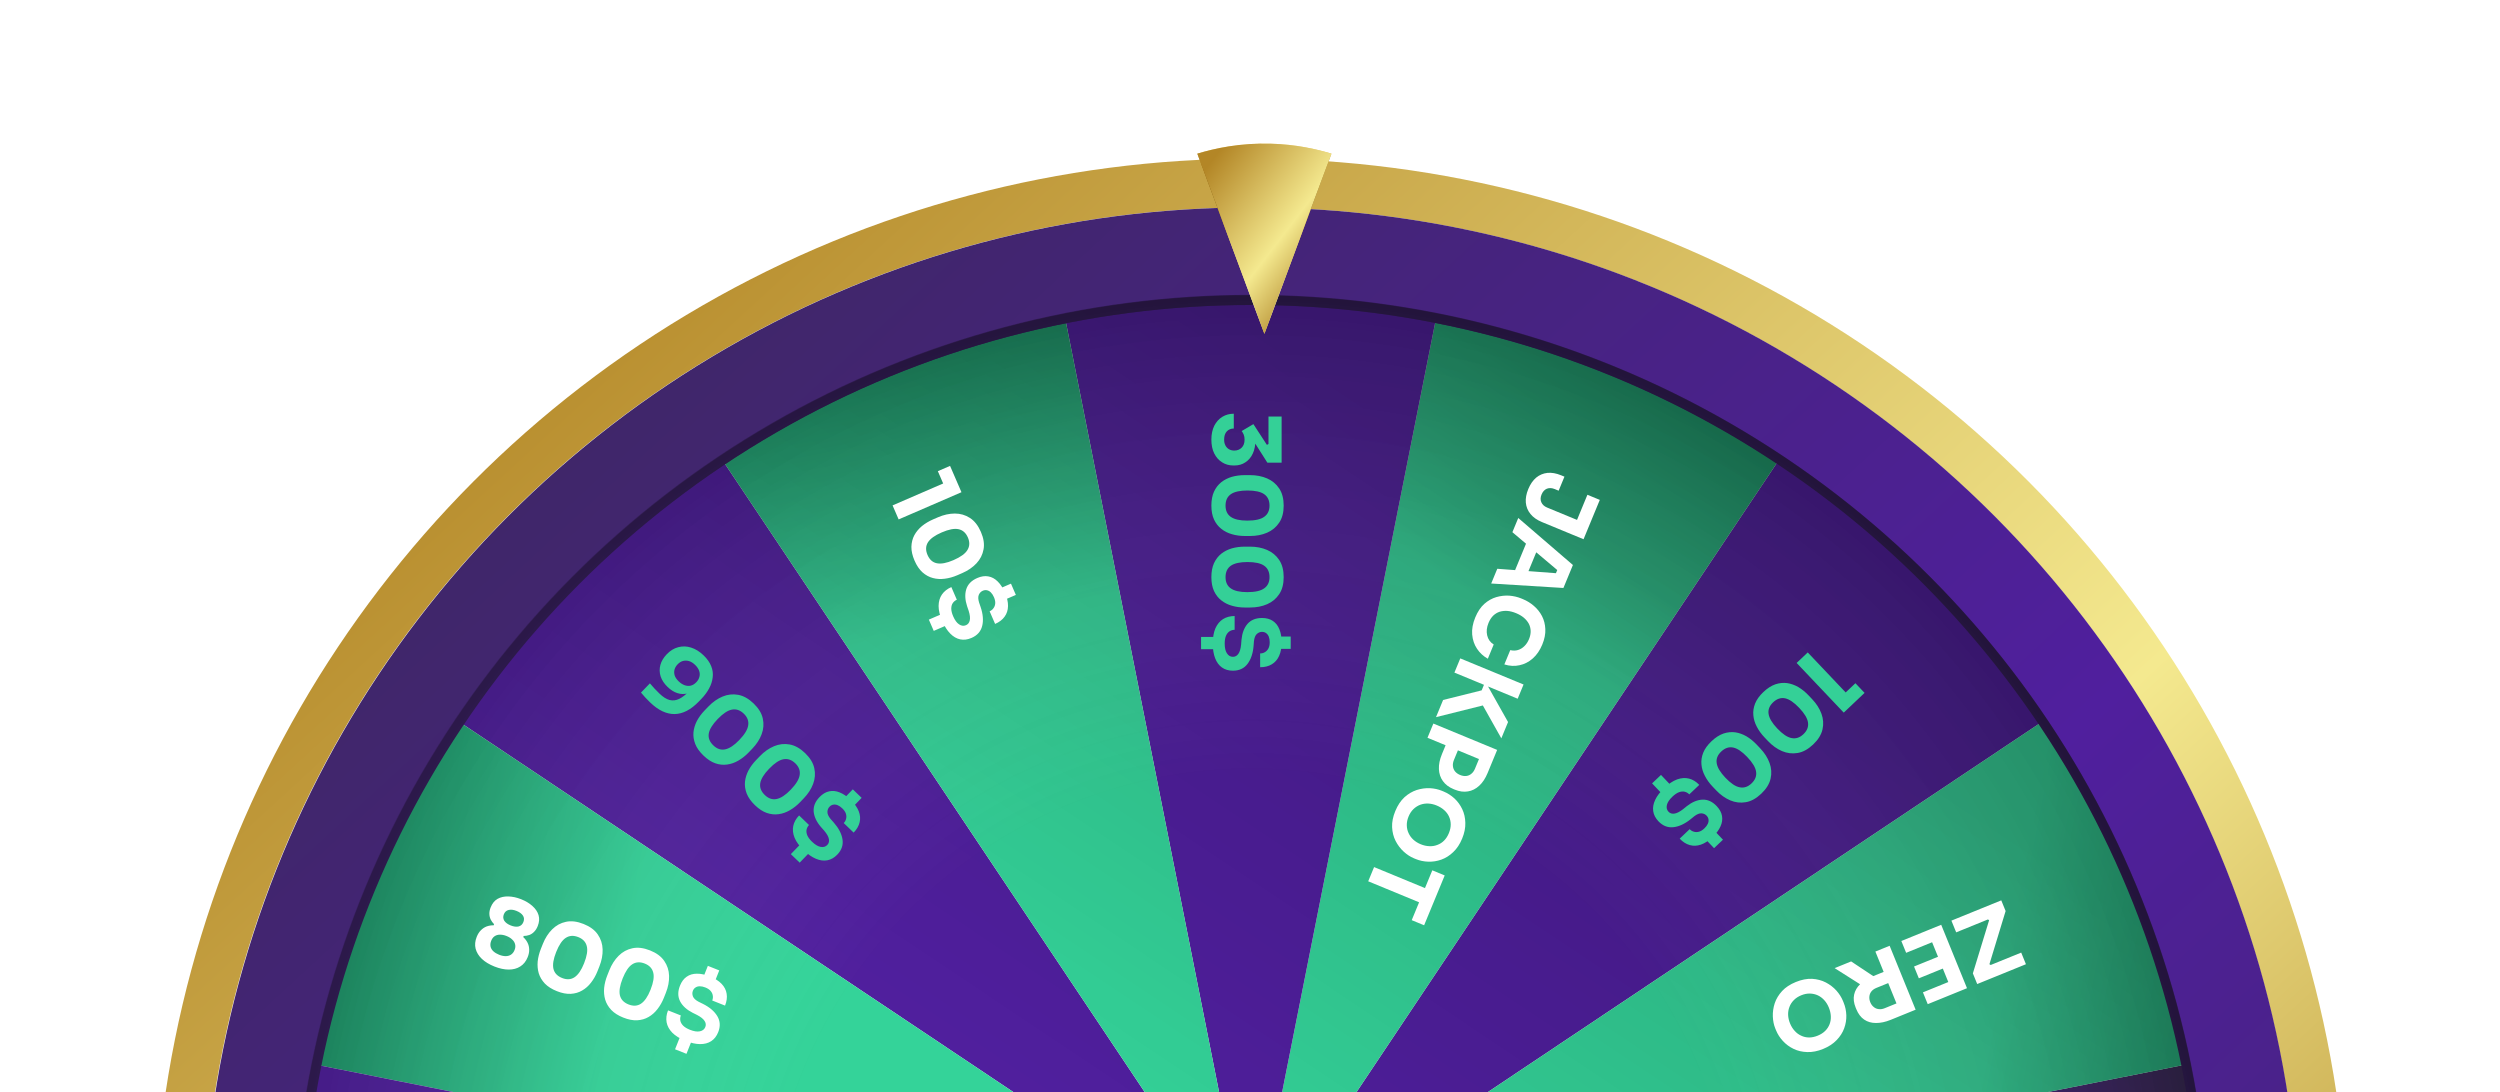 <svg width="950" height="415" viewBox="0 0 950 415" fill="none" xmlns="http://www.w3.org/2000/svg">
<path d="M274.047 776.316C234.507 749.896 200.558 715.948 174.139 676.408L475.228 475.227L274.047 776.316Z" fill="#501F9E"/>
<path d="M174.139 274.045C200.559 234.506 234.507 200.557 274.047 174.137L475.228 475.227L174.139 274.045Z" fill="#501F9E"/>
<path d="M676.41 174.137C715.949 200.557 749.898 234.506 776.317 274.045L475.228 475.227L676.41 174.137Z" fill="#501F9E"/>
<path d="M776.317 676.408C802.736 636.868 821.109 592.512 830.387 545.872L475.228 475.226L776.317 676.408Z" fill="url(#paint0_linear_1_66434)"/>
<path d="M676.409 174.137C636.869 147.718 592.513 129.345 545.873 120.067L475.228 475.226L676.409 174.137Z" fill="url(#paint1_linear_1_66434)"/>
<path d="M174.138 274.045C147.719 313.585 129.346 357.941 120.069 404.581L475.228 475.226L174.138 274.045Z" fill="url(#paint2_linear_1_66434)"/>
<path d="M830.387 404.581C839.664 451.221 839.664 499.232 830.387 545.872L475.228 475.226L830.387 404.581Z" fill="url(#paint3_linear_1_66434)"/>
<path d="M120.069 545.872C110.792 499.232 110.792 451.221 120.069 404.581L475.228 475.226L120.069 545.872Z" fill="#501F9E"/>
<path d="M404.583 120.067C451.223 110.79 499.234 110.79 545.874 120.067L475.228 475.226L404.583 120.067Z" fill="#501F9E"/>
<path d="M830.387 404.581C821.11 357.941 802.737 313.585 776.317 274.045L475.228 475.227L830.387 404.581Z" fill="url(#paint4_linear_1_66434)"/>
<path d="M404.583 120.068C357.943 129.345 313.586 147.718 274.047 174.138L475.228 475.227L404.583 120.068Z" fill="url(#paint5_linear_1_66434)"/>
<circle cx="475.373" cy="477.385" r="407.835" stroke="url(#paint6_linear_1_66434)" stroke-width="18.538"/>
<circle cx="475.531" cy="477.385" r="380.028" stroke="url(#paint7_linear_1_66434)" stroke-width="37.076"/>
<circle cx="475.532" cy="476.458" r="362.417" stroke="#331C57" stroke-width="3.708"/>
<circle cx="475.372" cy="476.3" r="364.271" fill="url(#paint8_radial_1_66434)"/>
<circle cx="475.372" cy="476.3" r="364.271" fill="url(#paint9_linear_1_66434)" fill-opacity="0.2"/>
<path d="M460.372 422.892C471.819 422.212 475.335 435.068 475.302 435.091C475.335 435.113 478.908 421.32 490.232 422.502C504.409 423.984 508.132 443.088 496.557 456.479C487.819 466.588 475.865 477.171 475.859 477.121C475.865 477.071 460.545 465.139 453.172 454.924C444.183 442.48 446.808 423.694 460.378 422.886L460.372 422.892Z" fill="url(#paint10_linear_1_66434)"/>
<path d="M460.372 422.892C471.819 422.212 475.335 435.068 475.302 435.091C475.335 435.113 478.908 421.32 490.232 422.502C504.409 423.984 508.132 443.088 496.557 456.479C487.819 466.588 475.865 477.171 475.859 477.121C475.865 477.071 460.545 465.139 453.172 454.924C444.183 442.48 446.808 423.694 460.378 422.886L460.372 422.892Z" fill="url(#paint11_linear_1_66434)"/>
<g filter="url(#filter2_d_1_66434)">
<path d="M475.832 129.64L501.325 61.175C495.597 59.414 487.762 57.653 478.363 57.379C466.533 57.033 456.845 59.182 450.346 61.175C458.846 83.994 467.339 106.813 475.839 129.64H475.832Z" fill="url(#paint12_linear_1_66434)"/>
<path d="M475.832 129.64L501.325 61.175C495.597 59.414 487.762 57.653 478.363 57.379C466.533 57.033 456.845 59.182 450.346 61.175C458.846 83.994 467.339 106.813 475.839 129.64H475.832Z" fill="url(#paint13_linear_1_66434)"/>
</g>
<path d="M460.323 167.047C460.323 165.028 460.691 163.27 461.428 161.773C462.188 160.3 463.209 159.172 464.492 158.388C465.775 157.604 467.224 157.212 468.84 157.212L468.84 162.842C467.747 162.842 466.856 163.21 466.167 163.947C465.502 164.683 465.169 165.717 465.169 167.047C465.169 167.926 465.336 168.675 465.668 169.292C466.001 169.91 466.452 170.385 467.023 170.718C467.616 171.05 468.282 171.217 469.018 171.217C470.159 171.217 471.097 170.848 471.833 170.112C472.57 169.399 472.938 168.378 472.938 167.047C472.938 166.335 472.831 165.705 472.617 165.159C472.404 164.636 472.142 164.184 471.833 163.804L476.288 161.167L481.42 169.043L482.025 168.722L482.025 158.281L487.015 158.281L487.015 175.814L481.598 175.814L475.825 166.727L476.609 163.876C476.751 164.351 476.858 164.85 476.929 165.372C477.024 165.919 477.072 166.501 477.072 167.119C477.072 169.138 476.739 170.872 476.074 172.321C475.409 173.771 474.471 174.887 473.259 175.671C472.071 176.479 470.681 176.883 469.089 176.883L468.662 176.883C467.07 176.883 465.645 176.479 464.385 175.671C463.126 174.887 462.128 173.759 461.392 172.286C460.679 170.837 460.323 169.09 460.323 167.047ZM460.323 192.129C460.323 190.063 460.656 188.293 461.321 186.82C462.01 185.347 462.936 184.147 464.1 183.22C465.264 182.318 466.607 181.64 468.127 181.189C469.672 180.761 471.299 180.548 473.009 180.548L475.041 180.548C477.416 180.548 479.567 180.963 481.491 181.795C483.415 182.626 484.948 183.897 486.088 185.608C487.228 187.319 487.799 189.492 487.799 192.129C487.799 194.767 487.228 196.928 486.088 198.615C484.948 200.326 483.415 201.597 481.491 202.428C479.567 203.26 477.416 203.676 475.041 203.676L473.009 203.676C471.299 203.676 469.672 203.45 468.127 202.999C466.607 202.571 465.264 201.894 464.1 200.967C462.936 200.064 462.01 198.877 461.321 197.404C460.656 195.954 460.323 194.196 460.323 192.129ZM465.704 192.129C465.704 194.054 466.369 195.479 467.7 196.406C469.054 197.356 471.144 197.831 473.972 197.831C476.965 197.831 479.115 197.344 480.422 196.37C481.752 195.42 482.417 194.006 482.417 192.129C482.417 190.205 481.752 188.768 480.422 187.817C479.115 186.867 476.989 186.392 474.043 186.392C471.192 186.392 469.089 186.855 467.735 187.782C466.381 188.732 465.704 190.181 465.704 192.129ZM460.323 219.309C460.323 217.242 460.656 215.472 461.321 213.999C462.01 212.526 462.936 211.327 464.1 210.4C465.264 209.497 466.607 208.82 468.127 208.369C469.672 207.941 471.299 207.727 473.009 207.727L475.041 207.727C477.416 207.727 479.567 208.143 481.491 208.975C483.415 209.806 484.948 211.077 486.088 212.788C487.228 214.498 487.799 216.672 487.799 219.309C487.799 221.946 487.228 224.108 486.088 225.795C484.948 227.505 483.415 228.777 481.491 229.608C479.567 230.44 477.416 230.855 475.041 230.855L473.009 230.855C471.299 230.855 469.672 230.63 468.127 230.178C466.607 229.751 465.264 229.073 464.1 228.147C462.936 227.244 462.01 226.056 461.321 224.583C460.656 223.134 460.323 221.376 460.323 219.309ZM465.704 219.309C465.704 221.233 466.369 222.659 467.7 223.585C469.054 224.536 471.144 225.011 473.972 225.011C476.965 225.011 479.115 224.524 480.422 223.55C481.752 222.6 482.417 221.186 482.417 219.309C482.417 217.385 481.752 215.947 480.422 214.997C479.115 214.047 476.989 213.572 474.043 213.572C471.192 213.572 469.089 214.035 467.735 214.961C466.381 215.912 465.704 217.361 465.704 219.309ZM460.857 244.564C460.857 242.236 461.19 240.3 461.855 238.756C462.544 237.211 463.506 236.047 464.742 235.263C466.001 234.479 467.474 234.087 469.161 234.087L469.161 239.326C468.496 239.326 467.866 239.504 467.272 239.86C466.702 240.217 466.239 240.787 465.882 241.571C465.55 242.355 465.383 243.353 465.383 244.564C465.383 246.18 465.668 247.415 466.239 248.271C466.809 249.15 467.569 249.589 468.519 249.589C469.351 249.589 470.028 249.221 470.551 248.484C471.097 247.748 471.453 246.572 471.62 244.956L471.762 243.139C472 240.597 472.76 238.578 474.043 237.081C475.35 235.584 477.191 234.836 479.567 234.836C481.206 234.836 482.572 235.204 483.665 235.94C484.781 236.677 485.613 237.734 486.159 239.112C486.729 240.49 487.015 242.141 487.015 244.066C487.015 246.132 486.694 247.867 486.052 249.268C485.411 250.67 484.484 251.727 483.273 252.44C482.061 253.177 480.588 253.545 478.854 253.545L478.854 248.306C479.543 248.306 480.149 248.14 480.671 247.807C481.218 247.499 481.657 247.035 481.99 246.418C482.322 245.8 482.489 245.016 482.489 244.066C482.489 243.234 482.37 242.521 482.132 241.927C481.895 241.333 481.55 240.882 481.099 240.573C480.671 240.264 480.16 240.11 479.567 240.11C478.83 240.11 478.165 240.383 477.571 240.93C477.001 241.476 476.644 242.379 476.502 243.638L476.359 245.455C476.122 248.306 475.35 250.587 474.043 252.298C472.736 254.008 470.895 254.863 468.519 254.863C466.88 254.863 465.49 254.459 464.35 253.652C463.209 252.844 462.342 251.668 461.748 250.124C461.154 248.603 460.857 246.75 460.857 244.564ZM456.403 242.034L461.606 242.034L461.606 246.703L456.403 246.703L456.403 242.034ZM485.268 241.892L490.471 241.892L490.471 246.56L485.268 246.56L485.268 241.892Z" fill="#34D097"/>
<path d="M339.175 192.051L359.515 183.241L359.026 185.161L356.378 179.046L361.021 177.035L365.355 187.041L341.483 197.381L339.175 192.051ZM347.529 213.043C346.708 211.147 346.31 209.39 346.335 207.774C346.381 206.149 346.755 204.68 347.455 203.367C348.164 202.076 349.127 200.921 350.343 199.902C351.59 198.896 352.998 198.053 354.568 197.373L356.432 196.566C358.612 195.622 360.75 195.149 362.846 195.147C364.943 195.145 366.854 195.702 368.58 196.819C370.306 197.935 371.694 199.703 372.742 202.123C373.79 204.543 374.126 206.754 373.75 208.755C373.383 210.778 372.482 212.553 371.047 214.081C369.612 215.609 367.804 216.845 365.624 217.789L363.76 218.596C362.19 219.276 360.607 219.716 359.011 219.915C357.446 220.127 355.945 220.039 354.508 219.652C353.081 219.286 351.759 218.564 350.541 217.487C349.355 216.421 348.351 214.94 347.529 213.043ZM352.467 210.905C353.232 212.671 354.409 213.714 355.998 214.036C357.618 214.369 359.726 213.975 362.32 212.851C365.067 211.661 366.846 210.36 367.658 208.947C368.501 207.546 368.55 205.984 367.804 204.262C367.039 202.496 365.857 201.442 364.259 201.098C362.682 200.746 360.542 201.155 357.839 202.326C355.223 203.459 353.478 204.719 352.603 206.108C351.738 207.518 351.693 209.117 352.467 210.905ZM358.058 236.006C357.132 233.869 356.668 231.96 356.664 230.279C356.683 228.588 357.103 227.138 357.925 225.927C358.769 224.707 359.965 223.762 361.513 223.092L363.595 227.899C362.984 228.163 362.477 228.577 362.074 229.14C361.693 229.694 361.494 230.401 361.479 231.262C361.485 232.114 361.729 233.095 362.211 234.207C362.853 235.69 363.605 236.71 364.468 237.268C365.341 237.848 366.213 237.949 367.085 237.572C367.848 237.241 368.323 236.634 368.51 235.75C368.719 234.857 368.578 233.637 368.089 232.088L367.497 230.364C366.705 227.937 366.6 225.782 367.182 223.898C367.787 222.005 369.179 220.587 371.359 219.643C372.863 218.991 374.263 218.786 375.558 219.028C376.876 219.26 378.059 219.899 379.108 220.947C380.179 221.984 381.097 223.386 381.862 225.152C382.683 227.049 383.078 228.768 383.047 230.309C383.015 231.85 382.585 233.188 381.756 234.324C380.937 235.481 379.732 236.405 378.141 237.094L376.059 232.287C376.691 232.013 377.181 231.62 377.528 231.107C377.907 230.606 378.126 230.006 378.186 229.307C378.245 228.608 378.086 227.823 377.709 226.951C377.378 226.188 376.986 225.581 376.532 225.13C376.078 224.68 375.582 224.402 375.045 224.298C374.53 224.185 374 224.246 373.455 224.482C372.779 224.775 372.277 225.29 371.95 226.028C371.643 226.756 371.675 227.726 372.045 228.938L372.636 230.662C373.552 233.373 373.749 235.772 373.23 237.861C372.711 239.95 371.362 241.467 369.181 242.411C367.677 243.063 366.241 243.245 364.874 242.957C363.506 242.669 362.243 241.934 361.085 240.753C359.935 239.594 358.926 238.012 358.058 236.006ZM352.964 235.455L357.739 233.387L359.594 237.67L354.82 239.738L352.964 235.455ZM379.395 223.851L384.17 221.783L386.025 226.067L381.251 228.135L379.395 223.851Z" fill="white"/>
<path d="M267.365 249.037C268.75 250.373 269.716 251.75 270.263 253.168C270.826 254.569 271.011 255.986 270.819 257.417C270.66 258.848 270.207 260.243 269.459 261.601C268.728 262.975 267.768 264.278 266.581 265.509L265.542 266.587C262.541 269.699 259.478 271.284 256.354 271.341C253.247 271.381 250.145 269.909 247.05 266.924C246.417 266.314 245.809 265.695 245.226 265.067C244.644 264.439 244.094 263.811 243.579 263.181L246.968 259.667C247.483 260.262 248.04 260.899 248.641 261.577C249.258 262.238 249.908 262.898 250.592 263.558C251.96 264.877 253.252 265.693 254.468 266.007C255.7 266.304 256.915 266.156 258.114 265.563C259.313 264.97 260.555 264.006 261.842 262.672L263.722 260.722L265.239 260.997C263.985 262.263 262.681 263.085 261.327 263.463C260.006 263.84 258.695 263.813 257.394 263.383C256.092 262.953 254.86 262.178 253.697 261.056C252.38 259.787 251.49 258.434 251.027 256.997C250.58 255.543 250.554 254.099 250.948 252.664C251.342 251.228 252.157 249.869 253.394 248.586C254.697 247.235 256.142 246.352 257.731 245.937C259.336 245.504 260.958 245.55 262.598 246.075C264.271 246.599 265.86 247.586 267.365 249.037ZM264.129 252.65C263.376 251.924 262.603 251.443 261.809 251.205C261.032 250.984 260.267 250.973 259.515 251.172C258.796 251.37 258.132 251.785 257.521 252.418C256.895 253.068 256.487 253.764 256.299 254.507C256.128 255.232 256.158 255.971 256.39 256.723C256.656 257.474 257.157 258.204 257.892 258.913C258.559 259.556 259.273 260.031 260.035 260.336C260.83 260.641 261.613 260.719 262.383 260.57C263.17 260.405 263.909 259.963 264.602 259.245C265.196 258.629 265.586 257.95 265.775 257.207C265.98 256.481 265.949 255.725 265.683 254.94C265.416 254.156 264.898 253.392 264.129 252.65ZM267.316 287.108C265.828 285.673 264.785 284.205 264.186 282.704C263.604 281.186 263.383 279.686 263.524 278.205C263.682 276.74 264.127 275.304 264.857 273.896C265.621 272.487 266.597 271.168 267.784 269.936L269.194 268.474C270.843 266.764 272.635 265.504 274.569 264.696C276.503 263.888 278.482 263.667 280.505 264.034C282.528 264.4 284.488 265.498 286.387 267.329C288.285 269.159 289.446 271.07 289.868 273.062C290.308 275.07 290.16 277.055 289.422 279.018C288.685 280.98 287.492 282.817 285.843 284.527L284.433 285.989C283.246 287.221 281.954 288.236 280.557 289.034C279.194 289.832 277.775 290.328 276.3 290.523C274.842 290.734 273.344 290.577 271.805 290.05C270.3 289.523 268.804 288.543 267.316 287.108ZM271.051 283.234C272.436 284.57 273.924 285.08 275.514 284.766C277.139 284.451 278.932 283.275 280.894 281.24C282.972 279.085 284.114 277.199 284.319 275.583C284.559 273.965 284.003 272.505 282.652 271.202C281.266 269.867 279.77 269.348 278.162 269.646C276.571 269.927 274.753 271.128 272.709 273.249C270.73 275.301 269.604 277.136 269.331 278.754C269.075 280.389 269.648 281.882 271.051 283.234ZM286.882 305.973C285.394 304.539 284.351 303.071 283.752 301.569C283.17 300.051 282.949 298.551 283.09 297.07C283.249 295.606 283.693 294.169 284.423 292.761C285.187 291.353 286.163 290.033 287.35 288.802L288.76 287.339C290.409 285.629 292.201 284.37 294.135 283.562C296.069 282.753 298.048 282.533 300.071 282.899C302.094 283.265 304.054 284.364 305.953 286.194C307.851 288.025 309.012 289.936 309.434 291.927C309.874 293.935 309.726 295.921 308.989 297.883C308.252 299.846 307.058 301.682 305.409 303.392L304 304.855C302.812 306.086 301.52 307.101 300.123 307.899C298.76 308.697 297.341 309.193 295.866 309.388C294.408 309.6 292.91 309.442 291.371 308.916C289.866 308.389 288.37 307.408 286.882 305.973ZM290.617 302.1C292.002 303.435 293.49 303.946 295.081 303.631C296.705 303.316 298.498 302.141 300.46 300.105C302.538 297.951 303.68 296.065 303.885 294.448C304.125 292.831 303.569 291.371 302.218 290.068C300.832 288.732 299.336 288.213 297.728 288.512C296.137 288.793 294.319 289.993 292.275 292.114C290.296 294.166 289.17 296.002 288.897 297.62C288.641 299.254 289.215 300.747 290.617 302.1ZM305.434 323.118C303.758 321.502 302.595 319.919 301.945 318.368C301.311 316.8 301.141 315.3 301.434 313.866C301.744 312.415 302.484 311.083 303.655 309.869L307.426 313.505C306.964 313.984 306.656 314.56 306.5 315.235C306.361 315.893 306.449 316.622 306.767 317.423C307.1 318.207 307.703 319.019 308.575 319.86C309.738 320.981 310.825 321.634 311.837 321.817C312.865 322.017 313.709 321.774 314.369 321.09C314.946 320.492 315.151 319.749 314.984 318.861C314.833 317.957 314.234 316.884 313.186 315.643L311.977 314.279C310.312 312.343 309.385 310.394 309.198 308.432C309.028 306.452 309.767 304.607 311.416 302.897C312.554 301.717 313.767 300.989 315.056 300.714C316.361 300.421 317.699 300.556 319.071 301.119C320.458 301.665 321.845 302.606 323.23 303.942C324.718 305.377 325.744 306.811 326.308 308.246C326.872 309.681 326.99 311.081 326.662 312.448C326.351 313.832 325.594 315.148 324.39 316.396L320.619 312.76C321.097 312.264 321.398 311.713 321.521 311.105C321.678 310.498 321.65 309.86 321.436 309.192C321.222 308.523 320.773 307.86 320.089 307.2C319.49 306.623 318.895 306.214 318.302 305.972C317.71 305.731 317.146 305.666 316.61 305.776C316.091 305.87 315.625 306.13 315.213 306.558C314.702 307.088 314.437 307.757 314.418 308.563C314.415 309.353 314.818 310.236 315.626 311.213L316.835 312.577C318.722 314.727 319.828 316.866 320.153 318.994C320.477 321.122 319.815 323.041 318.166 324.751C317.028 325.931 315.773 326.651 314.4 326.912C313.027 327.172 311.578 326.98 310.054 326.335C308.547 325.708 307.007 324.635 305.434 323.118ZM300.52 324.569L304.132 320.823L307.492 324.064L303.881 327.809L300.52 324.569ZM320.453 303.69L324.065 299.945L327.425 303.185L323.814 306.93L320.453 303.69Z" fill="#34D097"/>
<path d="M187.869 367.269C185.926 366.496 184.341 365.532 183.112 364.379C181.906 363.234 181.114 361.947 180.736 360.518C180.381 359.098 180.519 357.594 181.152 356.004C181.556 354.989 182.077 354.161 182.716 353.52C183.363 352.857 184.095 352.368 184.91 352.054C185.748 351.748 186.637 351.603 187.576 351.619L187.748 351.188C187.235 350.678 186.813 350.1 186.481 349.457C186.157 348.791 185.984 348.07 185.961 347.294C185.937 346.517 186.101 345.688 186.453 344.805C187.05 343.304 187.928 342.221 189.087 341.558C190.268 340.903 191.629 340.6 193.169 340.65C194.739 340.687 196.363 341.04 198.041 341.707C199.763 342.392 201.196 343.257 202.34 344.3C203.494 345.322 204.263 346.472 204.649 347.751C205.035 349.029 204.93 350.419 204.332 351.92C203.981 352.803 203.53 353.519 202.98 354.067C202.451 354.623 201.841 355.033 201.149 355.294C200.465 355.534 199.751 355.658 199.005 355.668L198.834 356.099C199.528 356.733 200.074 357.449 200.472 358.247C200.871 359.045 201.077 359.907 201.092 360.833C201.116 361.737 200.926 362.697 200.522 363.713C199.889 365.302 198.945 366.486 197.689 367.265C196.455 368.052 194.996 368.443 193.31 368.437C191.647 368.44 189.833 368.051 187.869 367.269ZM189.648 362.799C190.553 363.159 191.389 363.338 192.157 363.337C192.924 363.336 193.601 363.145 194.187 362.764C194.782 362.362 195.233 361.774 195.541 361.002C195.848 360.229 195.915 359.514 195.742 358.857C195.6 358.187 195.239 357.583 194.66 357.046C194.112 356.495 193.386 356.04 192.48 355.68C191.598 355.329 190.757 355.16 189.958 355.175C189.191 355.176 188.525 355.372 187.961 355.761C187.406 356.128 186.974 356.698 186.667 357.47C186.359 358.243 186.272 358.975 186.406 359.668C186.548 360.338 186.898 360.938 187.455 361.466C188.034 362.003 188.765 362.447 189.648 362.799ZM194.075 351.674C195.223 352.13 196.22 352.259 197.067 352.059C197.922 351.837 198.53 351.273 198.89 350.368C199.25 349.463 199.191 348.647 198.714 347.92C198.236 347.193 197.423 346.601 196.275 346.144C195.128 345.687 194.126 345.57 193.27 345.792C192.424 345.992 191.825 346.534 191.473 347.417C191.113 348.322 191.168 349.149 191.636 349.898C192.136 350.634 192.949 351.226 194.075 351.674ZM211.602 376.637C209.682 375.873 208.16 374.909 207.038 373.747C205.924 372.562 205.152 371.257 204.721 369.833C204.313 368.418 204.18 366.92 204.323 365.34C204.496 363.748 204.9 362.156 205.532 360.567L206.283 358.68C207.161 356.472 208.343 354.628 209.827 353.148C211.311 351.667 213.059 350.714 215.07 350.286C217.081 349.859 219.311 350.133 221.761 351.108C224.211 352.084 226.009 353.413 227.155 355.096C228.323 356.788 228.937 358.682 228.998 360.777C229.059 362.873 228.65 365.024 227.772 367.231L227.021 369.119C226.388 370.708 225.577 372.137 224.587 373.405C223.627 374.659 222.502 375.656 221.21 376.395C219.941 377.143 218.495 377.564 216.871 377.66C215.279 377.742 213.523 377.401 211.602 376.637ZM213.592 371.637C215.38 372.349 216.95 372.258 218.303 371.364C219.687 370.457 220.901 368.691 221.947 366.064C223.053 363.282 223.396 361.105 222.974 359.53C222.583 357.943 221.515 356.802 219.772 356.108C217.984 355.397 216.402 355.483 215.027 356.368C213.661 357.231 212.434 359.031 211.344 361.768C210.29 364.417 209.943 366.542 210.303 368.142C210.686 369.752 211.782 370.917 213.592 371.637ZM236.856 386.687C234.935 385.922 233.414 384.959 232.291 383.796C231.177 382.611 230.405 381.307 229.975 379.883C229.566 378.467 229.433 376.97 229.576 375.39C229.75 373.797 230.153 372.206 230.785 370.617L231.537 368.729C232.415 366.522 233.596 364.678 235.08 363.198C236.564 361.717 238.312 360.763 240.323 360.336C242.334 359.909 244.565 360.183 247.015 361.158C249.465 362.133 251.263 363.462 252.408 365.146C253.576 366.838 254.19 368.731 254.252 370.827C254.313 372.922 253.904 375.074 253.025 377.281L252.274 379.168C251.642 380.758 250.83 382.186 249.84 383.454C248.881 384.709 247.755 385.706 246.464 386.445C245.195 387.193 243.748 387.614 242.125 387.71C240.532 387.792 238.776 387.451 236.856 386.687ZM238.845 381.687C240.633 382.398 242.204 382.307 243.556 381.414C244.94 380.507 246.155 378.74 247.2 376.113C248.307 373.332 248.649 371.154 248.227 369.58C247.836 367.993 246.769 366.852 245.025 366.158C243.237 365.446 241.656 365.533 240.281 366.418C238.915 367.28 237.687 369.08 236.598 371.818C235.544 374.466 235.197 376.591 235.557 378.192C235.939 379.802 237.035 380.967 238.845 381.687ZM260.519 395.528C258.356 394.667 256.679 393.642 255.491 392.453C254.311 391.242 253.585 389.918 253.313 388.48C253.05 387.02 253.231 385.507 253.854 383.939L258.722 385.876C258.476 386.494 258.408 387.145 258.52 387.829C258.64 388.49 258.999 389.132 259.595 389.753C260.201 390.352 261.066 390.875 262.192 391.323C263.693 391.92 264.946 392.112 265.952 391.899C266.98 391.694 267.669 391.15 268.02 390.267C268.328 389.495 268.236 388.729 267.745 387.971C267.263 387.191 266.302 386.426 264.862 385.674L263.226 384.869C260.952 383.709 259.357 382.256 258.441 380.51C257.533 378.743 257.519 376.755 258.397 374.548C259.003 373.025 259.851 371.892 260.939 371.149C262.036 370.383 263.326 370.002 264.808 370.003C266.299 369.983 267.939 370.329 269.727 371.04C271.647 371.805 273.14 372.744 274.205 373.858C275.27 374.972 275.91 376.224 276.124 377.614C276.361 379.012 276.158 380.516 275.517 382.128L270.65 380.191C270.904 379.551 270.974 378.926 270.858 378.318C270.773 377.696 270.505 377.116 270.054 376.579C269.603 376.041 268.936 375.597 268.053 375.245C267.281 374.938 266.575 374.785 265.935 374.786C265.295 374.787 264.749 374.94 264.295 375.245C263.85 375.529 263.517 375.946 263.298 376.498C263.025 377.182 263.033 377.901 263.321 378.655C263.618 379.387 264.325 380.052 265.442 380.65L267.078 381.454C269.639 382.729 271.473 384.29 272.579 386.137C273.685 387.983 273.799 390.01 272.921 392.217C272.315 393.741 271.425 394.883 270.253 395.643C269.081 396.404 267.668 396.775 266.013 396.756C264.381 396.746 262.55 396.336 260.519 395.528ZM256.521 398.732L258.445 393.897L262.782 395.623L260.858 400.458L256.521 398.732ZM267.061 371.859L268.985 367.025L273.323 368.751L271.399 373.585L267.061 371.859Z" fill="white"/>
<path d="M580.752 185.829C581.504 184.007 582.498 182.566 583.732 181.508C584.978 180.481 586.41 179.877 588.027 179.696C589.635 179.538 591.383 179.848 593.271 180.628L594.49 181.132L592.286 186.468L590.771 185.842C589.717 185.407 588.734 185.36 587.821 185.703C586.921 186.077 586.245 186.813 585.791 187.911C585.347 188.987 585.316 189.964 585.699 190.841C586.095 191.75 586.819 192.422 587.873 192.858L599.929 197.836L597.698 203.238L585.939 198.382C584.051 197.602 582.597 196.578 581.579 195.309C580.552 194.062 579.963 192.624 579.814 190.994C579.677 189.396 579.99 187.674 580.752 185.829ZM603.215 188.012L607.925 189.958L601.749 204.911L597.039 202.966L603.215 188.012ZM576.94 196.833L597.706 214.701L594.101 223.429L566.656 221.734L568.968 216.134L592.039 217.874L590.64 219.301L592.395 215.052L592.352 217.116L574.709 202.234L576.94 196.833ZM580.412 205.322L584.212 208.819L580.321 218.24L575.148 218.069L580.412 205.322ZM560.603 234.617C561.501 232.443 562.645 230.73 564.035 229.48C565.448 228.238 566.973 227.377 568.61 226.897C570.27 226.426 571.913 226.243 573.54 226.35C575.18 226.487 576.681 226.837 578.042 227.399L578.767 227.698C580.26 228.315 581.631 229.164 582.881 230.246C584.153 231.336 585.177 232.621 585.955 234.099C586.724 235.598 587.146 237.251 587.223 239.056C587.313 240.893 586.927 242.854 586.066 244.94C585.168 247.114 583.968 248.867 582.467 250.201C580.965 251.534 579.285 252.396 577.428 252.785C575.584 253.206 573.659 253.105 571.654 252.482L573.898 247.048C574.928 247.293 575.897 247.282 576.804 247.014C577.712 246.746 578.533 246.25 579.269 245.526C579.996 244.824 580.582 243.935 581.026 242.859C581.471 241.783 581.679 240.75 581.65 239.762C581.621 238.773 581.384 237.853 580.939 237.001C580.485 236.171 579.85 235.407 579.033 234.71C578.228 234.043 577.255 233.474 576.113 233.003C574.993 232.54 573.902 232.257 572.84 232.152C571.791 232.079 570.797 232.182 569.859 232.463C568.933 232.775 568.107 233.282 567.38 233.984C566.675 234.695 566.096 235.6 565.642 236.698C564.953 238.367 564.779 239.94 565.12 241.417C565.452 242.917 566.281 244.082 567.609 244.913L565.378 250.315C563.703 249.391 562.334 248.132 561.271 246.536C560.22 244.972 559.605 243.162 559.425 241.109C559.258 239.086 559.65 236.922 560.603 234.617ZM548.376 265.995L563.036 262.333L564.41 259.007L573.06 274.377L570.503 280.569L562.748 266.764L565.114 267.664L545.683 272.517L548.376 265.995ZM554.906 250.185L578.95 260.115L576.719 265.517L552.675 255.587L554.906 250.185ZM549.602 282.539L554.279 284.47L552.497 288.785C552.152 289.62 552.022 290.401 552.107 291.13C552.182 291.881 552.449 292.544 552.905 293.118C553.384 293.701 554.019 294.156 554.809 294.482C555.644 294.827 556.425 294.957 557.154 294.873C557.905 294.797 558.561 294.515 559.123 294.028C559.697 293.571 560.156 292.925 560.501 292.091L562.283 287.776L566.96 289.707L565.287 293.759C564.444 295.801 563.382 297.406 562.103 298.574C560.815 299.764 559.386 300.485 557.817 300.737C556.239 301.01 554.571 300.784 552.815 300.059L552.288 299.841C550.575 299.134 549.245 298.122 548.298 296.806C547.364 295.52 546.86 294.001 546.787 292.249C546.705 290.518 547.085 288.632 547.929 286.59L549.602 282.539ZM544.677 274.952L568.919 284.964L566.688 290.366L542.446 280.354L544.677 274.952ZM530.217 308.192C531.114 306.018 532.272 304.272 533.69 302.956C535.12 301.67 536.668 300.754 538.333 300.208C540.02 299.671 541.697 299.438 543.364 299.51C545.022 299.603 546.52 299.927 547.86 300.48L548.585 300.779C550.078 301.396 551.44 302.267 552.672 303.393C553.916 304.549 554.909 305.91 555.651 307.476C556.392 309.042 556.783 310.771 556.824 312.664C556.886 314.566 556.482 316.572 555.612 318.68C554.741 320.788 553.612 322.494 552.226 323.797C550.861 325.11 549.364 326.06 547.734 326.646C546.103 327.232 544.439 327.496 542.741 327.437C541.065 327.388 539.481 327.054 537.988 326.438L537.263 326.139C535.924 325.585 534.638 324.746 533.406 323.62C532.175 322.495 531.151 321.147 530.334 319.576C529.54 318.014 529.094 316.262 528.997 314.319C528.912 312.408 529.319 310.365 530.217 308.192ZM535.256 310.273C534.785 311.415 534.56 312.517 534.584 313.581C534.598 314.666 534.825 315.673 535.265 316.6C535.696 317.549 536.304 318.378 537.09 319.089C537.876 319.799 538.797 320.372 539.851 320.807C540.97 321.269 542.064 321.515 543.131 321.545C544.212 321.606 545.228 321.447 546.181 321.069C547.147 320.723 548.002 320.176 548.747 319.43C549.492 318.684 550.101 317.74 550.572 316.598C551.044 315.457 551.279 314.358 551.277 313.304C551.276 312.249 551.06 311.248 550.629 310.299C550.212 309.381 549.599 308.562 548.79 307.843C548.004 307.133 547.051 306.546 545.931 306.084C544.877 305.648 543.821 305.405 542.763 305.353C541.704 305.302 540.692 305.449 539.727 305.796C538.752 306.165 537.881 306.717 537.114 307.455C536.347 308.192 535.728 309.131 535.256 310.273ZM522.153 329.489L542.147 337.746L539.916 343.148L519.922 334.891L522.153 329.489ZM544.277 330.722L548.987 332.667L541.165 351.606L536.455 349.661L544.277 330.722Z" fill="white"/>
<path d="M686.939 247.925L702.192 264.009L700.22 264.208L705.056 259.623L708.538 263.294L700.626 270.798L682.724 251.923L686.939 247.925ZM670.086 262.975C671.586 261.553 673.099 260.576 674.626 260.045C676.169 259.531 677.677 259.378 679.15 259.585C680.606 259.809 682.021 260.317 683.395 261.109C684.768 261.935 686.043 262.969 687.22 264.21L688.618 265.684C690.253 267.408 691.43 269.254 692.151 271.223C692.872 273.191 693.004 275.178 692.548 277.182C692.092 279.187 690.907 281.096 688.993 282.911C687.08 284.725 685.119 285.799 683.11 286.133C681.084 286.482 679.108 286.245 677.18 285.421C675.252 284.597 673.471 283.323 671.836 281.599L670.439 280.125C669.261 278.884 668.305 277.548 667.57 276.117C666.834 274.72 666.402 273.28 666.273 271.797C666.127 270.331 666.351 268.842 666.946 267.328C667.54 265.848 668.587 264.397 670.086 262.975ZM673.789 266.879C672.393 268.204 671.816 269.667 672.06 271.27C672.302 272.907 673.396 274.75 675.341 276.802C677.401 278.974 679.234 280.199 680.84 280.477C682.445 280.788 683.928 280.298 685.29 279.006C686.687 277.682 687.272 276.21 687.046 274.591C686.836 272.989 685.718 271.119 683.69 268.982C681.729 266.913 679.946 265.706 678.342 265.361C676.72 265.033 675.203 265.539 673.789 266.879ZM650.365 281.678C651.865 280.256 653.378 279.279 654.904 278.748C656.447 278.235 657.955 278.081 659.429 278.288C660.885 278.512 662.3 279.02 663.674 279.812C665.047 280.639 666.322 281.672 667.499 282.913L668.897 284.387C670.531 286.111 671.709 287.957 672.43 289.926C673.151 291.894 673.283 293.881 672.827 295.885C672.37 297.89 671.185 299.799 669.272 301.614C667.359 303.429 665.398 304.503 663.389 304.836C661.363 305.186 659.386 304.948 657.459 304.124C655.531 303.3 653.75 302.026 652.115 300.302L650.717 298.829C649.54 297.587 648.584 296.251 647.849 294.82C647.113 293.423 646.681 291.983 646.552 290.501C646.406 289.035 646.63 287.545 647.225 286.031C647.819 284.552 648.865 283.1 650.365 281.678ZM654.068 285.583C652.672 286.907 652.095 288.37 652.338 289.973C652.581 291.61 653.675 293.454 655.62 295.505C657.68 297.677 659.513 298.902 661.119 299.18C662.724 299.491 664.207 299.001 665.569 297.71C666.965 296.385 667.551 294.914 667.325 293.294C667.115 291.692 665.997 289.823 663.969 287.685C662.008 285.616 660.225 284.41 658.62 284.065C656.999 283.736 655.482 284.242 654.068 285.583ZM632.408 299.445C634.097 297.843 635.731 296.752 637.309 296.172C638.904 295.609 640.411 295.506 641.83 295.863C643.265 296.237 644.563 297.036 645.724 298.26L641.923 301.865C641.465 301.382 640.903 301.048 640.235 300.862C639.584 300.694 638.852 300.75 638.038 301.031C637.24 301.329 636.402 301.895 635.522 302.729C634.35 303.841 633.65 304.898 633.422 305.9C633.176 306.918 633.381 307.772 634.035 308.462C634.607 309.065 635.34 309.303 636.234 309.176C637.144 309.065 638.243 308.515 639.529 307.524L640.946 306.376C642.954 304.8 644.943 303.962 646.911 303.862C648.897 303.781 650.707 304.602 652.341 306.325C653.469 307.515 654.142 308.759 654.36 310.059C654.594 311.376 654.399 312.707 653.775 314.052C653.168 315.414 652.166 316.757 650.77 318.081C649.27 319.503 647.791 320.464 646.332 320.963C644.874 321.462 643.469 321.517 642.118 321.129C640.75 320.756 639.469 319.941 638.276 318.683L642.077 315.078C642.551 315.578 643.089 315.903 643.69 316.053C644.29 316.237 644.928 316.237 645.605 316.054C646.282 315.87 646.966 315.451 647.655 314.797C648.259 314.225 648.694 313.648 648.961 313.067C649.229 312.486 649.319 311.925 649.233 311.385C649.163 310.863 648.923 310.386 648.515 309.955C648.008 309.42 647.352 309.126 646.547 309.071C645.758 309.033 644.857 309.396 643.846 310.159L642.429 311.306C640.197 313.095 638.011 314.105 635.87 314.334C633.73 314.563 631.843 313.815 630.208 312.091C629.08 310.902 628.416 309.616 628.218 308.232C628.019 306.849 628.276 305.411 628.987 303.917C629.682 302.44 630.822 300.949 632.408 299.445ZM631.179 294.472L634.759 298.247L631.372 301.459L627.791 297.684L631.179 294.472ZM651.145 315.318L654.726 319.093L651.338 322.306L647.758 318.53L651.145 315.318Z" fill="#34D097"/>
<path d="M760.483 342.134L762.134 346.194L755.875 366.745L755.507 366.125L757.127 367.082L756.173 366.816L768.056 361.982L769.856 366.405L751.337 373.938L749.686 369.878L755.978 349.313L756.406 349.986L754.679 348.957L755.726 349.262L743.348 354.297L741.535 349.841L760.483 342.134ZM737.658 351.418L747.46 375.515L742.178 377.664L732.376 353.567L737.658 351.418ZM733.036 353.298L734.862 357.787L724.332 362.071L722.506 357.581L733.036 353.298ZM737.105 363.3L738.931 367.789L729.16 371.764L727.334 367.275L737.105 363.3ZM741.012 372.906L742.838 377.395L732.539 381.585L730.713 377.095L741.012 372.906ZM718.058 359.391L727.941 383.686L722.527 385.888L712.644 361.593L718.058 359.391ZM703.435 365.339L714.715 372.831L708.773 375.248L697.163 367.89L703.435 365.339ZM717.239 368.726L718.971 372.985L713.029 375.402C712.237 375.724 711.617 376.155 711.171 376.696C710.711 377.268 710.443 377.903 710.368 378.6C710.279 379.329 710.392 380.078 710.705 380.848C711.018 381.618 711.456 382.222 712.019 382.66C712.569 383.129 713.204 383.397 713.923 383.463C714.63 383.561 715.379 383.448 716.171 383.126L722.113 380.709L723.979 385.297L718.467 387.54C716.464 388.354 714.6 388.753 712.875 388.737C711.159 388.743 709.663 388.312 708.388 387.446C707.112 386.58 706.107 385.245 705.373 383.44L705.158 382.912C704.433 381.13 704.236 379.479 704.567 377.959C704.885 376.47 705.66 375.129 706.893 373.935C708.112 372.772 709.724 371.783 711.726 370.969L717.239 368.726ZM682.427 373.154C684.606 372.267 686.661 371.867 688.594 371.953C690.514 372.07 692.253 372.529 693.81 373.332C695.377 374.157 696.72 375.188 697.839 376.426C698.935 377.672 699.757 378.967 700.303 380.309L700.598 381.035C701.207 382.532 701.543 384.113 701.605 385.781C701.655 387.479 701.382 389.142 700.787 390.769C700.193 392.396 699.235 393.888 697.915 395.246C696.604 396.625 694.892 397.745 692.779 398.604C690.667 399.463 688.66 399.857 686.758 399.784C684.865 399.733 683.137 399.333 681.576 398.583C680.014 397.834 678.658 396.833 677.508 395.583C676.367 394.354 675.492 392.992 674.884 391.495L674.588 390.769C674.042 389.427 673.738 387.922 673.675 386.254C673.613 384.587 673.854 382.911 674.4 381.227C674.955 379.565 675.891 378.018 677.206 376.585C678.508 375.184 680.248 374.04 682.427 373.154ZM684.481 378.204C683.337 378.67 682.394 379.284 681.653 380.047C680.89 380.819 680.332 381.687 679.981 382.651C679.607 383.624 679.443 384.639 679.489 385.698C679.535 386.756 679.773 387.814 680.202 388.87C680.659 389.992 681.251 390.944 681.979 391.725C682.694 392.537 683.521 393.15 684.458 393.564C685.383 394.008 686.372 394.234 687.427 394.241C688.481 394.248 689.581 394.019 690.725 393.554C691.869 393.088 692.817 392.485 693.567 391.744C694.317 391.003 694.879 390.146 695.252 389.173C695.613 388.231 695.766 387.22 695.711 386.139C695.665 385.081 695.414 383.99 694.958 382.868C694.528 381.812 693.96 380.889 693.254 380.099C692.548 379.309 691.733 378.691 690.808 378.247C689.861 377.811 688.856 377.579 687.793 377.549C686.729 377.52 685.626 377.739 684.481 378.204Z" fill="white"/>
<defs>
<filter id="filter2_d_1_66434" x="450.16" y="49.741" width="60.618" height="81.938" filterUnits="userSpaceOnUse" color-interpolation-filters="sRGB">
<feFlood flood-opacity="0" result="BackgroundImageFix"/>
<feColorMatrix in="SourceAlpha" type="matrix" values="0 0 0 0 0 0 0 0 0 0 0 0 0 0 0 0 0 0 127 0" result="hardAlpha"/>
<feOffset dx="4.634" dy="-2.781"/>
<feGaussianBlur stdDeviation="2.41"/>
<feComposite in2="hardAlpha" operator="out"/>
<feColorMatrix type="matrix" values="0 0 0 0 0 0 0 0 0 0 0 0 0 0 0 0 0 0 0.25 0"/>
<feBlend mode="normal" in2="BackgroundImageFix" result="effect1_dropShadow_1_66434"/>
<feBlend mode="normal" in="SourceGraphic" in2="effect1_dropShadow_1_66434" result="shape"/>
</filter>
<linearGradient id="paint0_linear_1_66434" x1="778.933" y1="675.597" x2="475.228" y2="475.208" gradientUnits="userSpaceOnUse">
<stop stop-color="#1F976B"/>
<stop offset="0.298" stop-color="#34D399"/>
</linearGradient>
<linearGradient id="paint1_linear_1_66434" x1="676.409" y1="174.137" x2="475.228" y2="475.208" gradientUnits="userSpaceOnUse">
<stop stop-color="#1F976B"/>
<stop offset="0.3" stop-color="#34D399"/>
</linearGradient>
<linearGradient id="paint2_linear_1_66434" x1="118.158" y1="399.345" x2="475.228" y2="475.208" gradientUnits="userSpaceOnUse">
<stop stop-color="#1F976B"/>
<stop offset="0.301" stop-color="#34D399"/>
</linearGradient>
<linearGradient id="paint3_linear_1_66434" x1="828.606" y1="405.408" x2="475.216" y2="475.213" gradientUnits="userSpaceOnUse">
<stop stop-color="#3A2956"/>
<stop offset="0.302" stop-color="#501F9E"/>
</linearGradient>
<linearGradient id="paint4_linear_1_66434" x1="841.11" y1="546.038" x2="475.215" y2="475.214" gradientUnits="userSpaceOnUse">
<stop stop-color="#1F976B"/>
<stop offset="0.302" stop-color="#34D399"/>
</linearGradient>
<linearGradient id="paint5_linear_1_66434" x1="404.583" y1="120.068" x2="475.215" y2="475.214" gradientUnits="userSpaceOnUse">
<stop stop-color="#1F976B"/>
<stop offset="0.297" stop-color="#34D399"/>
</linearGradient>
<linearGradient id="paint6_linear_1_66434" x1="148.179" y1="135.36" x2="784.03" y2="826.826" gradientUnits="userSpaceOnUse">
<stop stop-color="#B38626"/>
<stop offset="0.575" stop-color="#F4E98F"/>
<stop offset="0.983" stop-color="#A7791C"/>
</linearGradient>
<linearGradient id="paint7_linear_1_66434" x1="162.878" y1="150.561" x2="770.469" y2="811.295" gradientUnits="userSpaceOnUse">
<stop stop-color="#3E2764"/>
<stop offset="0.575" stop-color="#501F9E"/>
<stop offset="0.983" stop-color="#42266F"/>
</linearGradient>
<radialGradient id="paint8_radial_1_66434" cx="0" cy="0" r="1" gradientUnits="userSpaceOnUse" gradientTransform="translate(475.372 476.3) rotate(90.056) scale(377.701)">
<stop offset="0.481" stop-color="#D9D9D9" stop-opacity="0"/>
<stop offset="0.976" stop-color="#020202" stop-opacity="0.16"/>
<stop offset="1" stop-color="#D9D9D9" stop-opacity="0.08"/>
</radialGradient>
<linearGradient id="paint9_linear_1_66434" x1="475.372" y1="476.3" x2="737.684" y2="84.222" gradientUnits="userSpaceOnUse">
<stop stop-opacity="0"/>
<stop offset="0.622"/>
</linearGradient>
<linearGradient id="paint10_linear_1_66434" x1="476.253" y1="478.446" x2="475.433" y2="420.43" gradientUnits="userSpaceOnUse">
<stop stop-color="#B38626"/>
<stop offset="1" stop-color="#FCEE96"/>
</linearGradient>
<linearGradient id="paint11_linear_1_66434" x1="476.253" y1="478.446" x2="475.433" y2="420.43" gradientUnits="userSpaceOnUse">
<stop stop-color="#B38626"/>
<stop offset="1" stop-color="#FCEE96"/>
</linearGradient>
<linearGradient id="paint12_linear_1_66434" x1="475.832" y1="129.64" x2="475.832" y2="57.343" gradientUnits="userSpaceOnUse">
<stop stop-color="#FBE272"/>
<stop offset="0.02" stop-color="#FAE275"/>
<stop offset="0.04" stop-color="#FAE67F"/>
<stop offset="0.06" stop-color="#FAEB90"/>
<stop offset="0.08" stop-color="#F9F2A7"/>
<stop offset="0.1" stop-color="#F8FFD0"/>
<stop offset="0.16" stop-color="#F8FECC"/>
<stop offset="0.2" stop-color="#F9FEC2"/>
<stop offset="0.24" stop-color="#FCFEB1"/>
<stop offset="0.25" stop-color="#FDFEAD"/>
<stop offset="0.26" stop-color="#FDFBA5"/>
<stop offset="0.29" stop-color="#FDF491"/>
<stop offset="0.32" stop-color="#FDEE82"/>
<stop offset="0.36" stop-color="#FDEB7A"/>
<stop offset="0.42" stop-color="#FDEB78"/>
<stop offset="0.45" stop-color="#FAE674"/>
<stop offset="0.49" stop-color="#F4DA68"/>
<stop offset="0.53" stop-color="#E9C554"/>
<stop offset="0.56" stop-color="#DAA838"/>
<stop offset="0.57" stop-color="#D8A535"/>
<stop offset="0.59" stop-color="#BB8C27"/>
<stop offset="0.62" stop-color="#9E741A"/>
<stop offset="0.65" stop-color="#896210"/>
<stop offset="0.67" stop-color="#7D580A"/>
<stop offset="0.7" stop-color="#795509"/>
<stop offset="0.76" stop-color="#7D5709"/>
<stop offset="0.82" stop-color="#895F0C"/>
<stop offset="0.88" stop-color="#9E6C0F"/>
<stop offset="0.89" stop-color="#A57111"/>
<stop offset="0.9" stop-color="#AF7F22"/>
<stop offset="0.94" stop-color="#D1AD58"/>
<stop offset="0.96" stop-color="#EACE80"/>
<stop offset="0.99" stop-color="#F9E399"/>
<stop offset="1" stop-color="#FFEBA2"/>
</linearGradient>
<linearGradient id="paint13_linear_1_66434" x1="455.84" y1="63.849" x2="509.247" y2="104.801" gradientUnits="userSpaceOnUse">
<stop stop-color="#B38626"/>
<stop offset="0.575" stop-color="#F4E98F"/>
<stop offset="0.983" stop-color="#A7791C"/>
</linearGradient>
</defs>
</svg>
